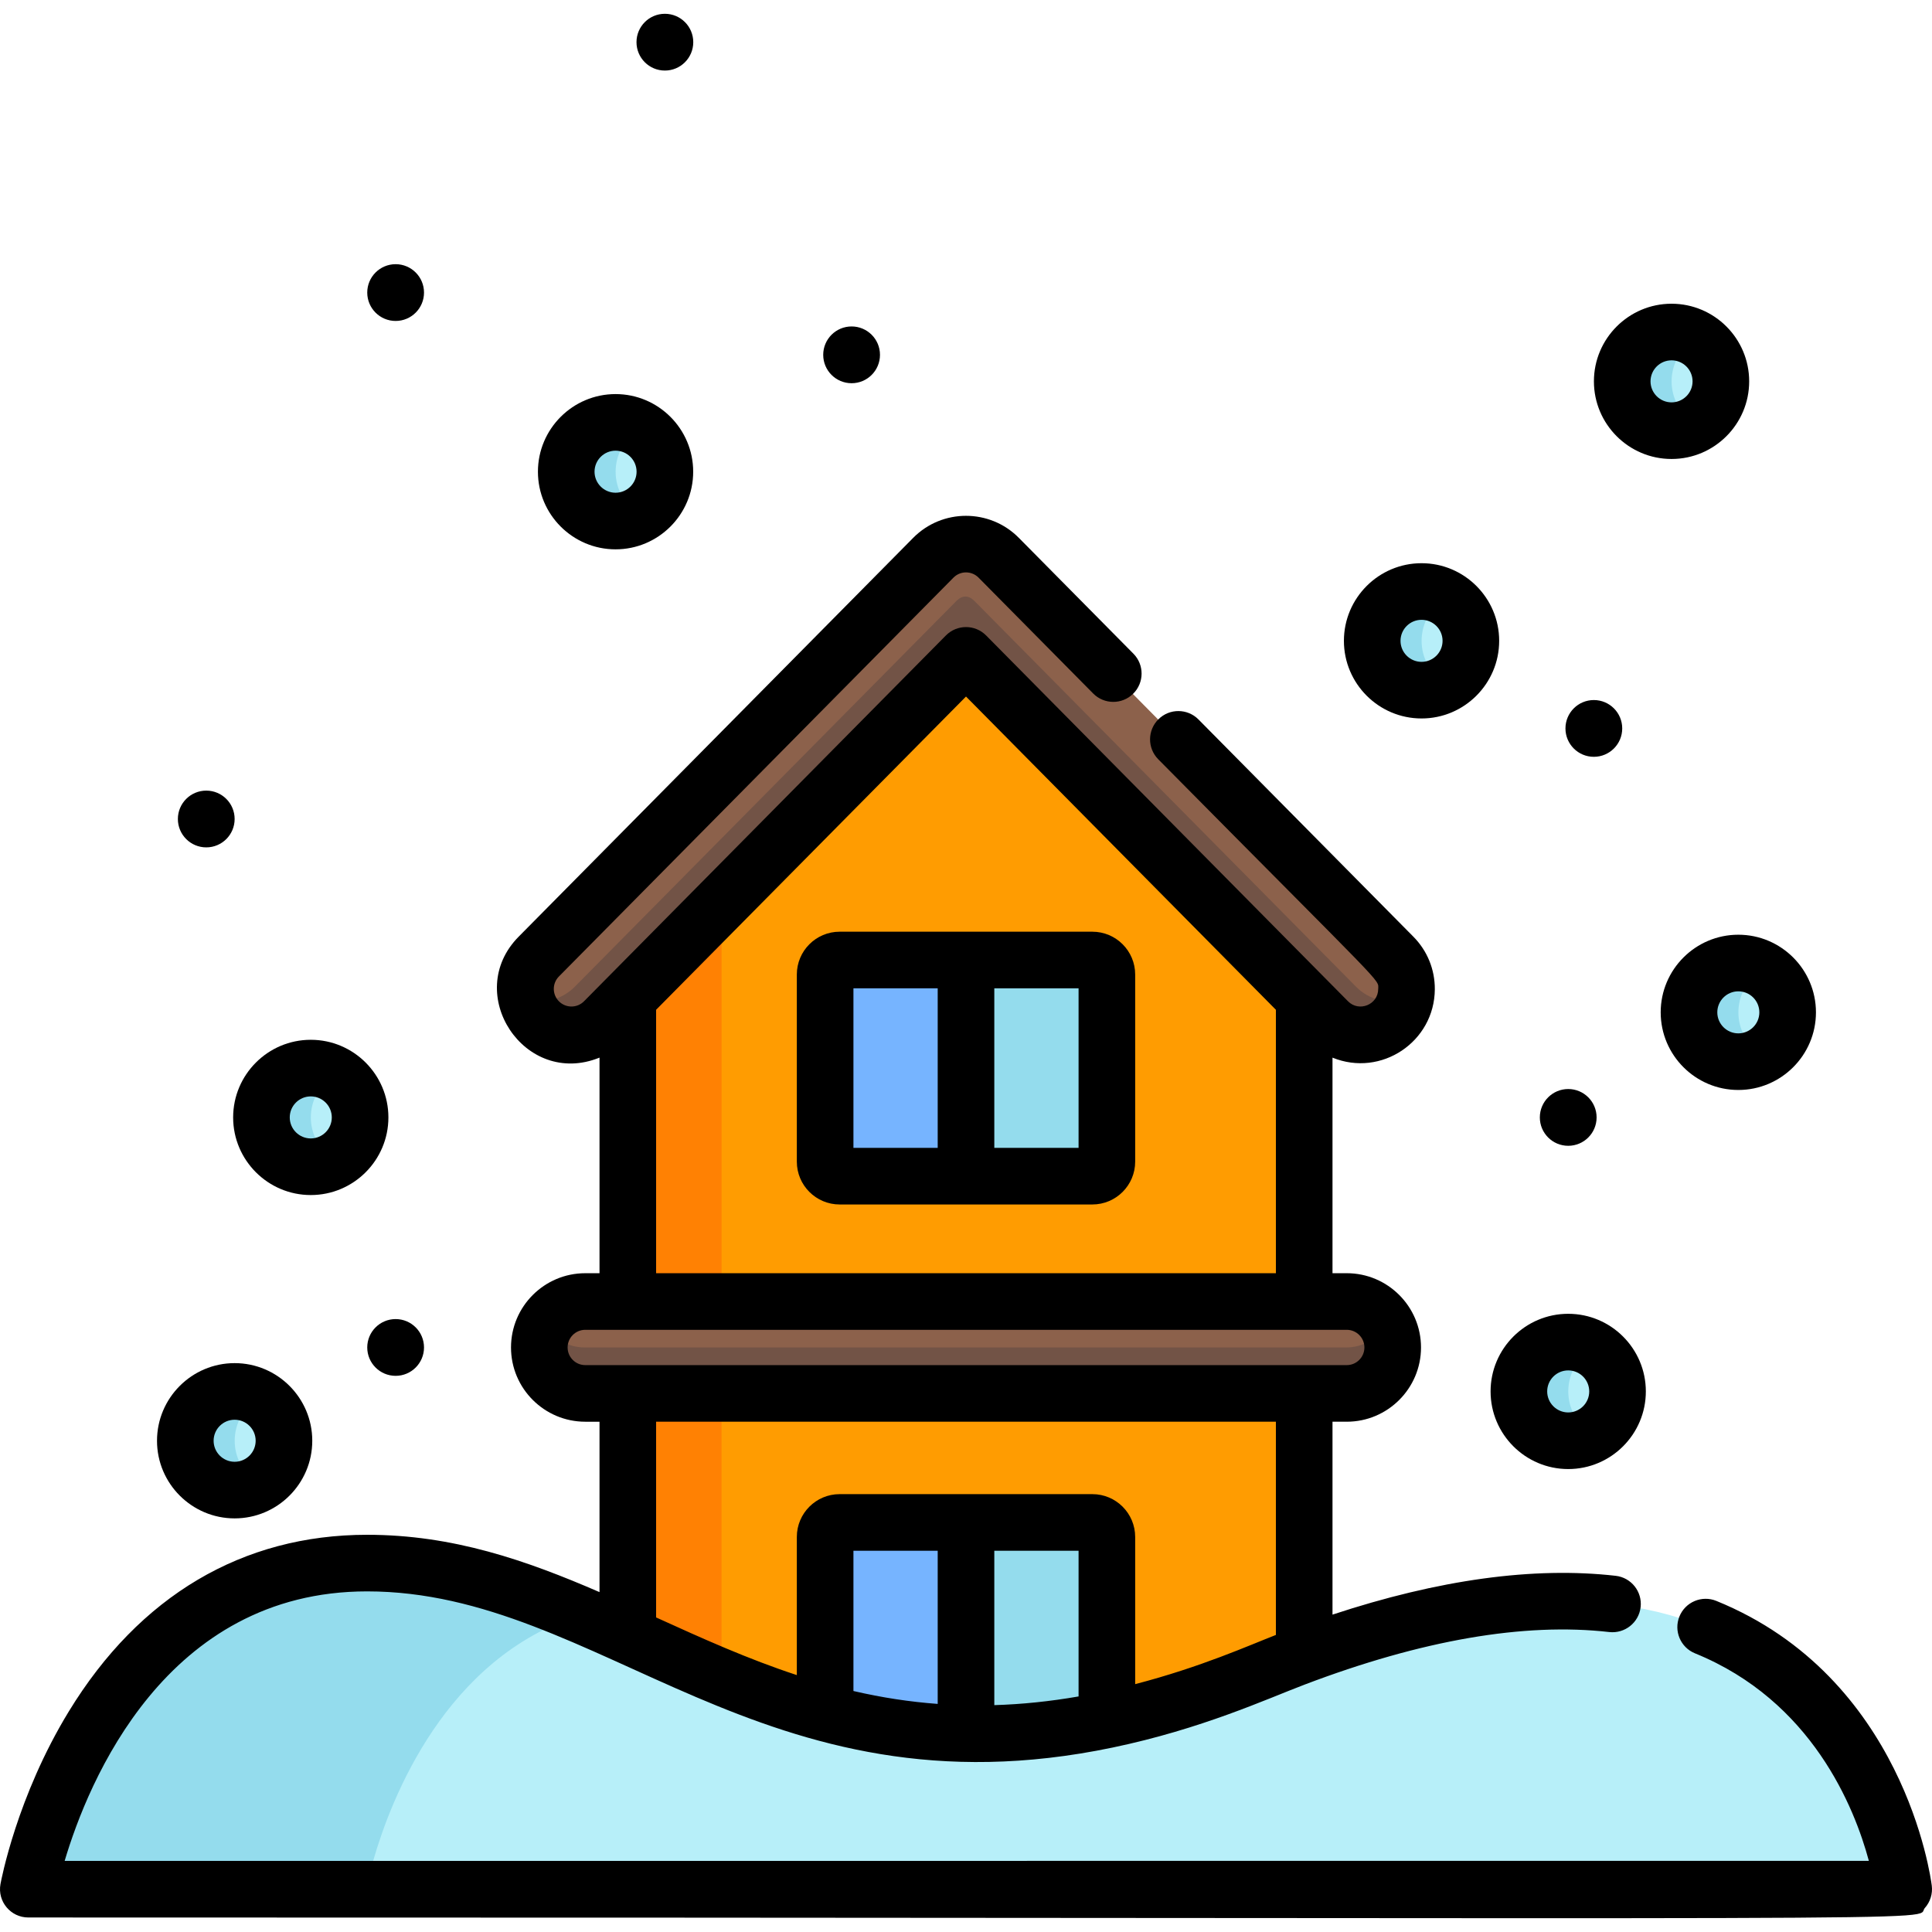<?xml version="1.0" encoding="iso-8859-1"?>
<!-- Generator: Adobe Illustrator 19.0.0, SVG Export Plug-In . SVG Version: 6.00 Build 0)  -->
<svg xmlns="http://www.w3.org/2000/svg" xmlns:xlink="http://www.w3.org/1999/xlink" version="1.1" id="Layer_1" x="0px" y="0px" viewBox="0 0 512 512" style="enable-background:new 0 0 512 512;" xml:space="preserve">
<path style="fill:#FF9C01;" d="M334.144,444.886c3.862-1.593,7.635-3.065,11.326-4.432v-71.185H166.22v66.202  C209.102,454.892,254.547,477.71,334.144,444.886z"/>
<path style="fill:#FF8103;" d="M191.222,369.27H166.22v66.202c8.167,3.699,16.43,7.52,25.001,11.059V369.27z"/>
<path style="fill:#76B4FF;" d="M293.178,457.773v-50.47c0-2.121-1.719-3.84-3.84-3.84h-66.984c-2.122,0-3.84,1.719-3.84,3.84v48.692  C239.835,461.736,263.885,463.895,293.178,457.773z"/>
<path style="fill:#94DCED;" d="M293.178,457.773v-50.47c0-2.121-1.719-3.84-3.84-3.84h-33.492v57.959  C267.342,461.654,279.707,460.589,293.178,457.773z"/>
<path style="fill:#FF9C01;" d="M255.845,171.923l-89.625,90.598c0,9.645,0,75.108,0,84.394c7.073,0,172.941,0,179.249,0  c0-9.284,0-74.749,0-84.394L255.845,171.923z"/>
<path style="fill:#FF8103;" d="M191.222,237.248l-25.001,25.273c0,9.645,0,75.108,0,84.394c11.023,0,13.976,0,25.001,0V237.248z"/>
<path style="fill:#76B4FF;" d="M293.178,307.853c0,2.122-1.719,3.842-3.84,3.842h-66.984c-2.122,0-3.84-1.72-3.84-3.842v-49.602  c0-2.121,1.718-3.84,3.84-3.84h66.984c2.121,0,3.84,1.719,3.84,3.84V307.853z"/>
<path style="fill:#94DCED;" d="M289.338,254.412h-33.492v57.283h33.492c2.121,0,3.84-1.72,3.84-3.842v-49.602  C293.178,256.131,291.459,254.412,289.338,254.412z"/>
<path style="fill:#B7EFF9;" d="M502.53,492.054h0.002c-7.04-26.581-39.018-102.516-168.388-49.168  c-120.898,49.855-163.009-28.654-237.013-28.654c-59.414,0-81.296,55.695-87.615,77.659c-0.329,1.222-1.948,8.762,8.162,8.762  h475.359C505.206,500.653,502.53,492.054,502.53,492.054z"/>
<path style="fill:#94DCED;" d="M98.95,492.949c4.686-16.286,19.102-53.663,54.834-64.979c-18.005-7.68-36.099-13.739-56.653-13.739  c-59.414,0-81.296,55.695-87.615,77.659c-0.329,1.222-1.948,8.762,8.162,8.762h88.448C97.238,500.653,98.662,494.024,98.95,492.949z  "/>
<g>
	<circle style="fill:#B7EFF9;" cx="82.205" cy="296.126" r="13.071"/>
	<circle style="fill:#B7EFF9;" cx="62.024" cy="381.811" r="13.071"/>
	<circle style="fill:#B7EFF9;" cx="415.434" cy="368.741" r="13.071"/>
	<circle style="fill:#B7EFF9;" cx="460.516" cy="268.285" r="13.071"/>
	<circle style="fill:#B7EFF9;" cx="376.571" cy="169.829" r="13.071"/>
	<circle style="fill:#B7EFF9;" cx="442.825" cy="101.065" r="13.071"/>
	<circle style="fill:#B7EFF9;" cx="162.979" cy="125.007" r="13.071"/>
</g>
<g>
	<path style="fill:#94DCED;" d="M88.822,284.868c-8.711-5.13-19.692,1.171-19.692,11.26c0,10.088,10.985,16.39,19.692,11.258   C80.226,302.319,80.226,289.935,88.822,284.868z"/>
	<path style="fill:#94DCED;" d="M68.645,370.557c-8.713-5.131-19.692,1.173-19.692,11.26c0,10.088,10.985,16.39,19.692,11.258   C60.048,388.008,60.049,375.624,68.645,370.557z"/>
	<path style="fill:#94DCED;" d="M422.057,357.483c-8.711-5.13-19.692,1.171-19.692,11.26c0,10.088,10.985,16.39,19.692,11.258   C413.46,374.935,413.46,362.551,422.057,357.483z"/>
	<path style="fill:#94DCED;" d="M467.138,257.023c-8.711-5.13-19.692,1.171-19.692,11.26c0,10.088,10.985,16.39,19.692,11.258   C458.542,274.475,458.542,262.092,467.138,257.023z"/>
	<path style="fill:#94DCED;" d="M383.187,158.569c-8.714-5.131-19.692,1.173-19.692,11.26c0,10.088,10.985,16.39,19.692,11.258   C374.59,176.02,374.591,163.636,383.187,158.569z"/>
	<path style="fill:#94DCED;" d="M449.44,89.803c-8.714-5.131-19.692,1.173-19.692,11.26c0,7.219,5.852,13.072,13.073,13.072   c2.419,0,4.676-0.669,6.619-1.814C440.844,107.255,440.845,94.87,449.44,89.803z"/>
	<path style="fill:#94DCED;" d="M169.594,113.749c-8.711-5.13-19.692,1.171-19.692,11.26c0,10.099,10.994,16.385,19.692,11.258   C160.997,131.2,160.998,118.816,169.594,113.749z"/>
</g>
<path style="fill:#8C614B;" d="M351.752,270.629l-95.905-96.947l-95.905,96.947c-4.73,4.781-12.44,4.821-17.221,0.093  c-4.781-4.729-4.823-12.44-0.093-17.221l104.562-105.698c4.765-4.816,12.551-4.816,17.314,0l104.563,105.698  c4.729,4.78,4.688,12.491-0.094,17.221C364.196,275.448,356.481,275.411,351.752,270.629z"/>
<path style="fill:#725346;" d="M359.372,261.499L258.225,159.252v-0.001c-1.525-1.541-3.232-1.54-4.751-0.005  c-0.001,0.001-0.004,0.005-0.004,0.005l0.001-0.001L152.319,261.499c-3.469,3.507-8.423,4.645-12.863,3.416  c2.223,9.275,13.789,12.482,20.483,5.714l95.905-96.947l95.905,96.947c6.691,6.766,18.256,3.565,20.483-5.716  C367.682,266.173,362.775,264.938,359.372,261.499z"/>
<path style="fill:#8C614B;" d="M356.749,344.914c-6.601,0-195.187,0-201.806,0c-6.726,0-12.178,5.451-12.178,12.178  c0,6.724,5.451,12.178,12.178,12.178c6.602,0,195.187,0,201.806,0c6.726,0,12.178-5.453,12.178-12.178  C368.927,350.366,363.475,344.914,356.749,344.914z"/>
<path style="fill:#725346;" d="M356.749,357.092c-6.601,0-195.187,0-201.806,0c-4.505,0-8.428-2.453-10.535-6.089  c-4.699,8.112,1.18,18.267,10.535,18.267c6.602,0,195.187,0,201.806,0c9.366,0,15.23-10.162,10.535-18.267  C365.178,354.639,361.254,357.092,356.749,357.092z"/>
<path d="M289.493,246.912c-7.099,0-59.884,0-66.984,0c-6.253,0-11.341,5.087-11.341,11.341v49.602  c0,6.254,5.087,11.343,11.341,11.343c7.1,0,59.884,0,66.984,0c6.253,0,11.341-5.088,11.341-11.343v-49.602  C300.834,251.999,295.747,246.912,289.493,246.912z M226.17,261.913h22.331v42.282H226.17V261.913z M285.833,304.195h-22.331  v-42.282h22.331V304.195z"/>
<path d="M511.942,499.724c-0.28-2.248-7.441-55.281-57.102-75.47c-3.835-1.56-8.212,0.287-9.773,4.124  c-1.56,3.837,0.286,8.212,4.124,9.773c30.97,12.59,42.256,40.81,46.078,55.001H17.135c6.2-20.873,26.737-71.42,80.152-71.42  c62.12,0,104.386,60.858,197.581,41.383c23.568-4.917,40.76-12.837,50.826-16.662c31.066-11.811,58.215-16.516,80.788-13.942  c4.105,0.454,7.831-2.487,8.301-6.604c0.469-4.115-2.487-7.831-6.604-8.301c-21.727-2.475-46.906,0.994-75.052,10.287v-51.123h3.778  c10.851,0,19.678-8.828,19.678-19.678s-8.827-19.678-19.678-19.678h-3.778v-57.126c12.923,5.271,27.04-4.22,27.115-18.116  c0.028-5.256-1.991-10.21-5.688-13.945l-56.943-57.561c-2.913-2.946-7.662-2.97-10.607-0.058c-2.945,2.913-2.971,7.662-0.058,10.608  c61.214,61.879,58.309,58.106,58.294,60.874c-0.023,4.191-5.104,6.193-8,3.265l-95.905-96.947c-2.937-2.968-7.73-2.965-10.665,0  l-95.905,96.947c-1.813,1.833-4.778,1.85-6.613,0.035c-1.834-1.814-1.858-4.771-0.035-6.613l104.561-105.697  c1.869-1.889,4.86-1.811,6.65-0.001l30.373,30.703c2.913,2.946,7.662,2.97,10.607,0.058c2.945-2.913,2.971-7.662,0.058-10.607  l-30.373-30.703c-7.682-7.768-20.283-7.778-27.98,0l-104.56,105.696c-14.925,15.083,1.601,40.116,21.425,32.054v57.135h-3.777  c-10.851,0-19.678,8.827-19.678,19.678s8.827,19.678,19.678,19.678h3.777v45.155c-19.44-8.427-38.844-15.193-61.589-15.193  c-33.012,0-60.344,16.184-79.044,46.802C4.477,476.07,0.295,498.368,0.124,499.306c-0.842,4.616,2.713,8.848,7.378,8.848  c531.799,0,499.297,1.225,502.619-2.536C511.546,504.004,512.209,501.858,511.942,499.724z M285.833,449.575  c-7.523,1.311-14.987,2.083-22.331,2.304v-40.916h22.331V449.575z M248.501,451.555c-7.377-0.547-14.745-1.661-22.331-3.42v-37.172  h22.331V451.555z M173.877,267.604l82.125-83.017l82.124,83.017v69.81H173.877V267.604z M150.422,357.092  c0-2.579,2.098-4.677,4.677-4.677c7.205,0,194.981,0,201.806,0c2.579,0,4.677,2.098,4.677,4.677s-2.098,4.677-4.677,4.677  c-6.813,0-194.575,0-201.806,0C152.52,361.769,150.422,359.671,150.422,357.092z M338.125,376.77v56.507  c-7.23,2.807-19.782,8.482-37.291,13.039v-39.013c0-6.253-5.087-11.341-11.341-11.341c-7.099,0-59.884,0-66.984,0  c-6.253,0-11.341,5.087-11.341,11.341v36.614c-12.928-4.245-24.917-9.654-37.292-15.278V376.77H338.125z"/>
<path d="M82.358,316.7c11.344,0,20.572-9.229,20.572-20.572c0-11.345-9.23-20.573-20.572-20.573  c-11.345,0-20.573,9.23-20.573,20.573S71.014,316.7,82.358,316.7z M82.358,290.555c3.072,0,5.571,2.5,5.571,5.572  s-2.499,5.571-5.571,5.571s-5.572-2.499-5.572-5.571S79.285,290.555,82.358,290.555z"/>
<path d="M62.182,402.388c11.344,0,20.572-9.23,20.572-20.572c0-11.345-9.23-20.573-20.572-20.573  c-11.345,0-20.573,9.23-20.573,20.573C41.607,393.159,50.837,402.388,62.182,402.388z M62.182,376.243  c3.072,0,5.571,2.5,5.571,5.572s-2.499,5.571-5.571,5.571c-3.072,0-5.572-2.499-5.572-5.571S59.108,376.243,62.182,376.243z"/>
<path d="M415.593,389.315c11.344,0,20.572-9.229,20.572-20.572c0-11.345-9.23-20.573-20.572-20.573  c-11.345,0-20.573,9.23-20.573,20.573C395.019,380.086,404.249,389.315,415.593,389.315z M415.593,363.17  c3.072,0,5.571,2.5,5.571,5.572s-2.499,5.571-5.571,5.571s-5.572-2.499-5.572-5.571C410.02,365.67,412.52,363.17,415.593,363.17z"/>
<path d="M440.101,268.283c0,11.344,9.23,20.572,20.573,20.572s20.572-9.229,20.572-20.572c0-11.345-9.23-20.573-20.572-20.573  C449.33,247.71,440.101,256.938,440.101,268.283z M466.246,268.283c0,3.072-2.499,5.571-5.571,5.571  c-3.072,0-5.572-2.499-5.572-5.571c0-3.072,2.5-5.572,5.572-5.572C463.747,262.711,466.246,265.211,466.246,268.283z"/>
<path d="M376.723,190.4c11.344,0,20.572-9.23,20.572-20.572c0-11.345-9.229-20.573-20.572-20.573  c-11.345,0-20.573,9.23-20.573,20.573C356.15,181.172,365.379,190.4,376.723,190.4z M376.723,164.256c3.072,0,5.571,2.5,5.571,5.572  c0,3.072-2.499,5.571-5.571,5.571s-5.572-2.499-5.572-5.571C371.151,166.756,373.651,164.256,376.723,164.256z"/>
<circle cx="415.594" cy="296.126" r="7.522"/>
<circle cx="422.384" cy="193.041" r="7.522"/>
<circle cx="225.683" cy="94.035" r="7.522"/>
<circle cx="104.846" cy="77.534" r="7.522"/>
<circle cx="176.2" cy="11.177" r="7.522"/>
<circle cx="54.66" cy="217.042" r="7.521"/>
<circle cx="104.846" cy="357.09" r="7.521"/>
<path d="M442.977,121.635c11.344,0,20.572-9.23,20.572-20.572c0-11.345-9.229-20.573-20.572-20.573  c-11.345,0-20.573,9.23-20.573,20.573C422.404,112.406,431.632,121.635,442.977,121.635z M442.977,95.49  c3.072,0,5.571,2.5,5.571,5.572c0,3.072-2.499,5.571-5.571,5.571s-5.572-2.499-5.572-5.571  C437.405,97.99,439.905,95.49,442.977,95.49z"/>
<path d="M163.13,145.581c11.344,0,20.572-9.23,20.572-20.572c0-11.345-9.23-20.573-20.572-20.573  c-11.345,0-20.573,9.23-20.573,20.573C142.557,136.351,151.786,145.581,163.13,145.581z M163.13,119.435  c3.072,0,5.571,2.5,5.571,5.572c0,3.072-2.499,5.571-5.571,5.571c-3.072,0-5.572-2.499-5.572-5.571  C157.558,121.936,160.058,119.435,163.13,119.435z"/>
<g>
</g>
<g>
</g>
<g>
</g>
<g>
</g>
<g>
</g>
<g>
</g>
<g>
</g>
<g>
</g>
<g>
</g>
<g>
</g>
<g>
</g>
<g>
</g>
<g>
</g>
<g>
</g>
<g>
</g>
</svg>
